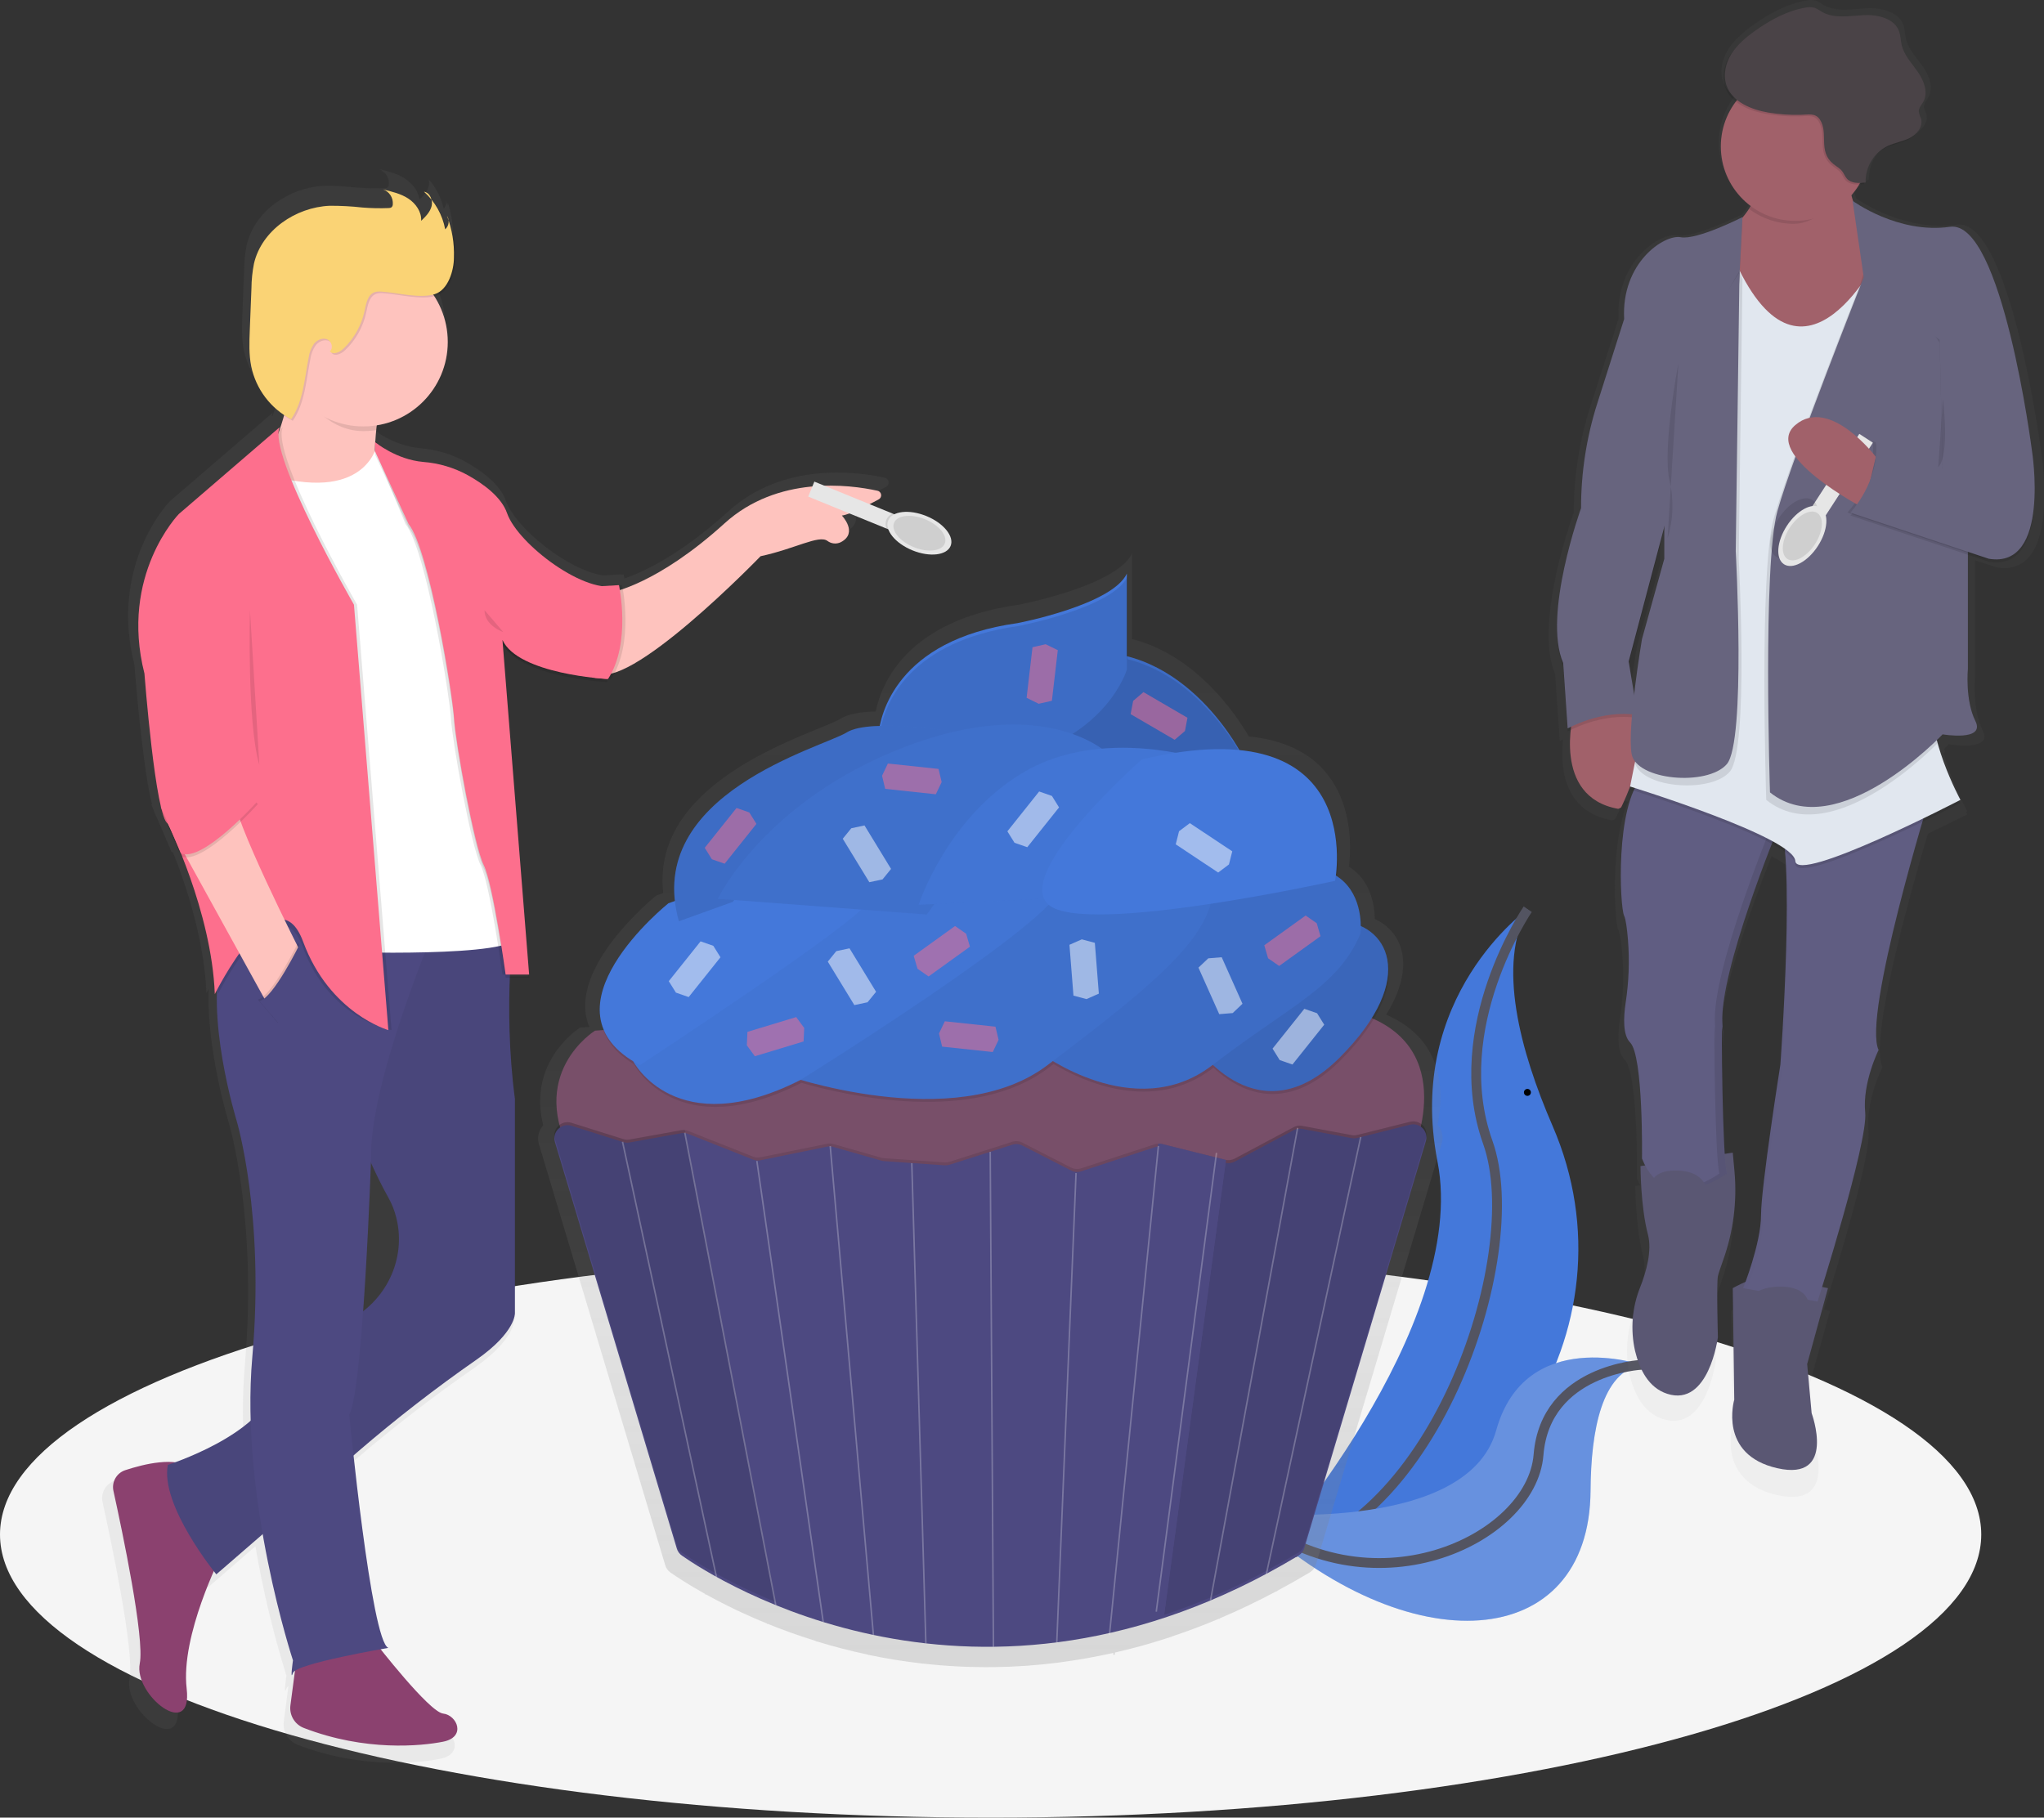 <svg width="208" height="185" viewBox="0 0 208 185" fill="none" xmlns="http://www.w3.org/2000/svg">
<rect x="0" y="0" width="208" height="185" fill="#333333" stroke="none"/>
<g clip-path="url(#clip0)">
<path d="M100.807 185C156.481 185 201.614 172.099 201.614 156.184C201.614 140.269 156.481 127.368 100.807 127.368C45.133 127.368 0 140.269 0 156.184C0 172.099 45.133 185 100.807 185Z" fill="#F5F5F5"/>
<path d="M155.464 92.54C155.464 92.54 142.984 101.37 146.281 118.218C149.578 135.067 128.753 158.563 128.753 158.563C128.753 158.563 128.932 158.563 129.266 158.563C151.807 158.453 166.969 135.283 157.993 114.597C154.661 106.908 152.337 98.154 155.464 92.54Z" fill="#4478DA"/>
<path d="M155.464 92.54C155.464 92.54 147.223 104.573 151.398 116.263C155.573 127.952 145.476 157.018 128.76 158.563" stroke="#535461" stroke-miterlimit="10"/>
<path d="M167.049 138.909C167.049 138.909 155.226 134.888 152.25 145.597C149.274 156.307 126.746 153.986 126.746 153.986C126.746 153.986 126.874 154.111 127.116 154.335C143.432 169.563 161.758 168.196 161.857 151.708C161.895 145.581 163.002 139.616 167.049 138.909Z" fill="#4478DA"/>
<path opacity="0.2" d="M167.049 138.909C167.049 138.909 155.226 134.888 152.25 145.597C149.274 156.307 126.746 153.986 126.746 153.986C126.746 153.986 126.874 154.111 127.116 154.335C143.432 169.563 161.758 168.196 161.857 151.708C161.895 145.581 163.002 139.616 167.049 138.909Z" fill="#F5F5F5"/>
<path d="M167.049 138.909C167.049 138.909 157.259 139.364 156.562 148.078C155.865 156.792 139.32 164.54 126.746 153.986" stroke="#535461" stroke-miterlimit="10"/>
<path d="M146.293 114.461C146.999 110.927 146.837 105.78 141.058 103.273C144.148 98.305 142.695 94.792 139.902 93.546C139.883 92.25 139.544 89.621 137.27 88.21C137.571 85.765 138.061 76.045 127.083 74.957C125.795 72.733 121.764 66.711 115.197 65.043V56.327C113.614 59.651 103.659 61.55 103.659 61.55C92.248 63.145 89.688 69.595 89.111 72.412C87.642 72.457 86.349 72.648 85.622 73.105C83.229 74.601 66.153 79.065 67.49 90.9C67.255 90.981 67.034 91.061 66.805 91.136C66.805 91.136 57.464 98.592 59.977 104.522L59.035 104.59C59.035 104.59 53.619 107.94 55.284 114.541C55.063 114.781 54.904 115.072 54.822 115.388C54.74 115.704 54.737 116.035 54.813 116.352L67.691 159.296C67.775 159.595 67.957 159.858 68.209 160.04C68.79 160.446 69.998 161.254 71.759 162.234L71.774 162.302L71.851 162.286C73.857 163.393 75.926 164.38 78.049 165.242V165.291L78.126 165.277C79.619 165.883 81.256 166.476 83.024 167.023V167.061H83.102C84.739 167.562 86.486 168.024 88.334 168.415V168.439H88.412C90.147 168.804 91.975 169.106 93.882 169.322H93.955C96.3 169.585 98.659 169.705 101.019 169.68H101.177C103.386 169.649 105.592 169.492 107.784 169.209H107.862V169.195C109.634 168.966 111.446 168.645 113.299 168.232L113.28 168.415L113.438 168.432L113.461 168.196C115.309 167.775 117.193 167.25 119.112 166.62H119.19V166.582C120.785 166.053 122.401 165.445 124.038 164.759L124.116 164.773V164.721C126.014 163.919 127.937 162.999 129.885 161.963L129.963 161.979L129.977 161.913C131.076 161.324 132.183 160.696 133.3 160.029C133.595 159.85 133.813 159.568 133.912 159.237L146.747 116.26C146.822 115.944 146.818 115.613 146.736 115.298C146.654 114.983 146.496 114.693 146.276 114.454L146.293 114.461Z" fill="url(#paint0_linear)"/>
<path d="M126.56 77.143C126.56 77.143 120.768 65.246 109.79 66.466C98.813 67.686 110.553 78.973 110.553 78.973C110.553 78.973 123.97 80.04 126.56 77.143Z" fill="#4478DA"/>
<path opacity="0.1" d="M126.56 77.143C126.56 77.143 120.768 65.246 109.79 66.466C98.813 67.686 110.553 78.973 110.553 78.973C110.553 78.973 123.97 80.04 126.56 77.143Z" fill="black"/>
<path d="M89.363 75.159C89.363 75.159 89.363 75.004 89.391 74.73C89.587 72.825 91.148 65.149 103.541 63.422C103.541 63.422 113.146 61.592 114.669 58.388V68.151C114.669 68.151 112.686 75.015 102.778 77.303C92.869 79.59 89.363 75.159 89.363 75.159Z" fill="#4478DA"/>
<path d="M60.549 104.901C60.549 104.901 53.374 109.325 58.413 118.018C63.452 126.711 143.484 118.018 143.484 118.018C143.484 118.018 148.664 107.341 139.368 103.527C130.071 99.713 60.549 104.901 60.549 104.901Z" fill="#784F69"/>
<path opacity="0.1" d="M138.555 94.559C138.536 93.31 138.209 90.79 136.017 89.419C136.306 87.063 136.782 77.694 126.2 76.646C124.957 74.502 121.076 68.688 114.744 67.093V58.685C113.221 61.889 103.616 63.719 103.616 63.719C92.62 65.258 90.152 71.472 89.599 74.186C88.186 74.228 86.938 74.422 86.236 74.853C83.931 76.294 67.474 80.596 68.752 92.003C68.531 92.078 68.312 92.158 68.093 92.239C68.093 92.239 55.119 102.604 64.526 108.331C64.526 108.331 68.856 116.644 81.51 110.237L81.55 110.211C86.316 111.58 99.086 114.451 106.666 108.71L107.209 108.298C110.223 110.095 117.365 113.382 123.436 108.71L123.487 108.67C125.842 110.887 130.634 113.709 136.394 107.947C143.29 101.054 141.951 96.081 138.555 94.559Z" fill="black"/>
<path d="M121.834 106.578C121.834 106.578 128.086 115.881 136.318 107.645C144.55 99.409 141.044 93.918 136.318 93.765C131.592 93.612 121.834 106.578 121.834 106.578Z" fill="#4478DA"/>
<path opacity="0.15" d="M121.834 106.578C121.834 106.578 128.086 115.881 136.318 107.645C144.55 99.409 141.044 93.918 136.318 93.765C131.592 93.612 121.834 106.578 121.834 106.578Z" fill="black"/>
<path d="M138.454 94.988C138.454 94.988 139.977 82.031 120.323 91.937C100.668 101.843 105.686 107.038 105.686 107.038C105.686 107.038 115.444 114.512 123.37 108.411C131.296 102.309 136.165 100.479 138.454 94.988Z" fill="#4478DA"/>
<path opacity="0.1" d="M138.454 94.988C138.454 94.988 139.977 82.031 120.323 91.937C100.668 101.843 105.686 107.038 105.686 107.038C105.686 107.038 115.444 114.512 123.37 108.411C131.296 102.309 136.165 100.479 138.454 94.988Z" fill="black"/>
<path d="M123.36 91.021C123.36 91.021 115.889 85.838 104.457 91.021C93.025 96.203 79.605 109.325 79.605 109.325C79.605 109.325 97.138 115.587 106.59 108.409C116.042 101.231 122.904 95.902 123.36 91.021Z" fill="#4478DA"/>
<path opacity="0.07" d="M123.36 91.021C123.36 91.021 115.889 85.838 104.457 91.021C93.025 96.203 79.605 109.325 79.605 109.325C79.605 109.325 97.138 115.587 106.59 108.409C116.042 101.231 122.904 95.902 123.36 91.021Z" fill="black"/>
<path d="M107.963 90.26C107.963 90.26 92.716 88.125 85.704 92.394C78.692 96.663 64.441 108.029 64.441 108.029C64.441 108.029 68.771 116.343 81.425 109.935C81.435 109.933 107.657 93.614 107.963 90.26Z" fill="#4478DA"/>
<path opacity="0.03" d="M107.963 90.26C107.963 90.26 92.716 88.125 85.704 92.394C78.692 96.663 64.441 108.029 64.441 108.029C64.441 108.029 68.771 116.343 81.425 109.935C81.435 109.933 107.657 93.614 107.963 90.26Z" fill="black"/>
<path d="M68.018 91.937C68.018 91.937 54.45 102.774 65.122 108.411C65.122 108.411 87.684 93.617 88.143 91.937C88.143 91.937 77.627 88.276 68.018 91.937Z" fill="#4478DA"/>
<path d="M97.595 74.549C97.595 74.549 88.6 73.025 86.161 74.549C83.721 76.073 65.428 80.803 69.085 93.767L74.566 91.793C74.566 91.793 85.094 78.514 97.595 74.549Z" fill="#4478DA"/>
<path opacity="0.1" d="M97.595 74.549C97.595 74.549 88.6 73.025 86.161 74.549C83.721 76.073 65.428 80.803 69.085 93.767L74.566 91.793C74.566 91.793 85.094 78.514 97.595 74.549Z" fill="black"/>
<path d="M112.536 76.532C112.536 76.532 106.133 70.584 91.953 76.075C77.773 81.567 73.05 91.48 73.05 91.48L94.317 93.082C94.317 93.082 106.284 75.922 112.536 76.532Z" fill="#4478DA"/>
<path opacity="0.07" d="M112.536 76.532C112.536 76.532 106.133 70.584 91.953 76.075C77.773 81.567 73.05 91.48 73.05 91.48L94.317 93.082C94.317 93.082 106.284 75.922 112.536 76.532Z" fill="black"/>
<path d="M122.444 77.293C122.444 77.293 112.23 73.939 104.313 78.514C96.397 83.089 93.482 92.088 93.482 92.088L106.136 91.478C106.136 91.478 116.042 75.922 122.444 77.293Z" fill="#4478DA"/>
<path opacity="0.03" d="M122.444 77.293C122.444 77.293 112.23 73.939 104.313 78.514C96.397 83.089 93.482 92.088 93.482 92.088L106.136 91.478C106.136 91.478 116.042 75.922 122.444 77.293Z" fill="black"/>
<path d="M135.861 89.65C135.861 89.65 139.368 71.804 116.195 77.296C116.195 77.296 103.025 88.889 106.715 92.09C110.405 95.292 135.861 89.65 135.861 89.65Z" fill="#4478DA"/>
<path opacity="0.1" d="M56.468 115.933L68.877 157.317C68.963 157.603 69.143 157.852 69.388 158.024C72.852 160.448 99.502 177.648 132.139 158.024C132.423 157.852 132.633 157.579 132.727 157.261L145.097 115.846C145.164 115.62 145.17 115.38 145.115 115.151C145.06 114.922 144.945 114.711 144.782 114.541C144.619 114.371 144.414 114.246 144.188 114.181C143.961 114.116 143.722 114.111 143.493 114.169L138.12 115.511C137.935 115.558 137.742 115.564 137.554 115.53L132.504 114.588C132.206 114.533 131.899 114.58 131.632 114.722L125.637 117.921C125.348 118.075 125.013 118.117 124.695 118.039L118.246 116.435C118.002 116.374 117.746 116.383 117.507 116.461L110.016 118.913C109.849 118.968 109.672 118.989 109.496 118.976C109.32 118.962 109.149 118.913 108.992 118.833L104.031 116.293C103.717 116.132 103.352 116.102 103.016 116.209L96.618 118.251C96.457 118.302 96.287 118.322 96.119 118.31L89.959 117.879C89.867 117.873 89.775 117.857 89.686 117.832L84.797 116.435C84.591 116.376 84.374 116.368 84.164 116.411L77.392 117.787C77.138 117.839 76.875 117.816 76.634 117.721L70.04 115.108C69.809 115.017 69.558 114.992 69.313 115.035L64.064 115.978C63.852 116.016 63.634 116.002 63.428 115.938L58.14 114.275C57.909 114.203 57.663 114.196 57.428 114.254C57.194 114.312 56.979 114.433 56.807 114.603C56.636 114.773 56.514 114.987 56.454 115.221C56.394 115.455 56.399 115.701 56.468 115.933Z" fill="black"/>
<path d="M56.468 116.237L68.877 157.621C68.963 157.907 69.143 158.156 69.388 158.328C72.852 160.752 99.502 177.951 132.139 158.328C132.423 158.156 132.633 157.883 132.727 157.564L145.097 116.15C145.164 115.924 145.17 115.684 145.115 115.455C145.06 115.226 144.945 115.015 144.782 114.845C144.619 114.675 144.414 114.55 144.188 114.485C143.961 114.42 143.722 114.415 143.493 114.472L138.124 115.822C137.939 115.869 137.747 115.875 137.559 115.841L132.508 114.899C132.211 114.844 131.904 114.891 131.637 115.033L125.642 118.232C125.353 118.386 125.018 118.428 124.7 118.35L118.253 116.739C118.009 116.678 117.753 116.686 117.514 116.765L110.023 119.217C109.856 119.272 109.679 119.293 109.503 119.279C109.327 119.266 109.156 119.217 108.999 119.137L104.038 116.593C103.724 116.431 103.359 116.401 103.023 116.508L96.625 118.55C96.464 118.601 96.294 118.621 96.126 118.609L89.959 118.178C89.867 118.172 89.775 118.156 89.686 118.131L84.797 116.734C84.591 116.675 84.374 116.667 84.164 116.71L77.392 118.091C77.138 118.143 76.875 118.12 76.634 118.025L70.04 115.412C69.809 115.321 69.558 115.296 69.313 115.339L64.064 116.282C63.852 116.32 63.634 116.306 63.428 116.242L58.14 114.578C57.909 114.507 57.663 114.5 57.428 114.558C57.194 114.616 56.979 114.736 56.807 114.907C56.636 115.077 56.514 115.291 56.454 115.525C56.394 115.759 56.399 116.005 56.468 116.237Z" fill="#4D4981"/>
<path opacity="0.5" d="M70.081 101.483L68.783 101.03L68.055 99.864L71.291 95.812L72.588 96.265L73.316 97.431L70.081 101.483Z" fill="white"/>
<path opacity="0.5" d="M131.522 108.347L130.222 107.895L129.497 106.729L132.73 102.677L134.027 103.127L134.755 104.293L131.522 108.347Z" fill="white"/>
<path opacity="0.5" d="M104.537 86.229L103.239 85.779L102.512 84.613L105.745 80.558L107.045 81.011L107.77 82.177L104.537 86.229Z" fill="white"/>
<path opacity="0.5" d="M111.82 101.132L110.565 101.688L109.237 101.334L108.829 96.163L110.085 95.607L111.413 95.961L111.82 101.132Z" fill="white"/>
<path opacity="0.5" d="M90.675 88.439L89.808 89.506L88.464 89.791L85.76 85.367L86.629 84.299L87.974 84.014L90.675 88.439Z" fill="white"/>
<path opacity="0.5" d="M89.151 100.946L88.282 102.013L86.94 102.298L84.237 97.874L85.103 96.806L86.448 96.521L89.151 100.946Z" fill="white"/>
<path opacity="0.5" d="M126.438 102.163L125.442 103.11L124.071 103.221L121.957 98.486L122.955 97.539L124.323 97.428L126.438 102.163Z" fill="white"/>
<path opacity="0.5" d="M119.645 85.937L119.981 84.603L121.079 83.779L125.397 86.648L125.06 87.982L123.963 88.808L119.645 85.937Z" fill="white"/>
<path opacity="0.5" d="M73.74 87.909L72.442 87.456L71.715 86.29L74.95 82.238L76.248 82.688L76.975 83.854L73.74 87.909Z" fill="#FD6F8D"/>
<path opacity="0.5" d="M90.077 80.29L89.759 78.954L90.352 77.713L95.507 78.262L95.825 79.6L95.231 80.841L90.077 80.29Z" fill="#FD6F8D"/>
<path opacity="0.5" d="M115.055 72.686L115.312 71.336L116.36 70.445L120.838 73.055L120.582 74.405L119.534 75.296L115.055 72.686Z" fill="#FD6F8D"/>
<path opacity="0.5" d="M105.069 65.875L106.409 65.569L107.643 66.174L107.042 71.326L105.702 71.63L104.469 71.025L105.069 65.875Z" fill="#FD6F8D"/>
<path opacity="0.5" d="M95.872 106.526L95.554 105.188L96.145 103.947L101.299 104.496L101.617 105.834L101.026 107.075L95.872 106.526Z" fill="#FD6F8D"/>
<path opacity="0.5" d="M76.813 107.504L76 106.394L76.061 105.023L81.023 103.518L81.838 104.628L81.774 106.001L76.813 107.504Z" fill="#FD6F8D"/>
<path opacity="0.5" d="M130.168 98.316L129.04 97.532L128.656 96.21L132.864 93.183L133.992 93.968L134.376 95.287L130.168 98.316Z" fill="#FD6F8D"/>
<path opacity="0.5" d="M94.494 99.384L93.366 98.599L92.98 97.28L97.188 94.25L98.316 95.035L98.702 96.354L94.494 99.384Z" fill="#FD6F8D"/>
<path opacity="0.1" d="M69.322 115.035L64.074 115.978C63.862 116.016 63.644 116.002 63.438 115.938L63.351 115.909L72.904 160.198L63.351 115.909L58.149 114.275C57.919 114.203 57.673 114.195 57.439 114.251C57.204 114.308 56.989 114.427 56.817 114.597C56.645 114.766 56.521 114.979 56.46 115.212C56.399 115.446 56.403 115.692 56.47 115.924L68.88 157.308C68.966 157.594 69.146 157.843 69.391 158.014C70.476 158.775 73.843 160.987 78.958 163.061L69.706 115.002C69.577 114.995 69.448 115.006 69.322 115.035Z" fill="black"/>
<path opacity="0.1" d="M143.498 114.173L138.124 115.516C137.939 115.563 137.747 115.569 137.559 115.535L132.508 114.593C132.353 114.565 132.193 114.565 132.037 114.593L123.207 162.58L132.033 114.595C131.894 114.619 131.761 114.665 131.637 114.732L125.642 117.931C125.369 118.076 125.053 118.122 124.75 118.06L118.458 164.366C122.045 163.174 125.523 161.677 128.854 159.89L138.482 115.424L128.851 159.876C129.941 159.294 131.04 158.672 132.148 158.01C132.432 157.837 132.642 157.565 132.737 157.246L145.106 115.832C145.169 115.606 145.173 115.369 145.115 115.142C145.058 114.915 144.942 114.707 144.779 114.539C144.616 114.371 144.412 114.249 144.187 114.185C143.962 114.121 143.725 114.117 143.498 114.173Z" fill="black"/>
<path d="M124.691 118.046L118.246 116.435C118.122 116.404 117.994 116.391 117.867 116.397L112.948 165.902C114.753 165.492 116.593 164.98 118.467 164.366L124.759 118.06L124.691 118.046Z" fill="#4D4981"/>
<g opacity="0.5">
<path opacity="0.5" d="M63.426 116.194L63.277 116.227L72.83 160.506L72.979 160.474L63.426 116.194Z" fill="white"/>
<path opacity="0.5" d="M77.096 118.151L76.945 118.173L83.693 165.086L83.845 165.064L77.096 118.151Z" fill="white"/>
<path opacity="0.5" d="M69.763 115.267L69.612 115.296L78.872 163.403L79.022 163.374L69.763 115.267Z" fill="white"/>
<path opacity="0.5" d="M84.56 116.639L84.408 116.653L88.803 166.413L88.955 166.4L84.56 116.639Z" fill="white"/>
<path opacity="0.5" d="M92.861 118.384L92.708 118.389L94.141 167.276L94.294 167.272L92.861 118.384Z" fill="white"/>
<path opacity="0.5" d="M100.843 117.23L100.69 117.231L101.015 167.623L101.168 167.622L100.843 117.23Z" fill="white"/>
<path opacity="0.5" d="M109.423 119.392L107.463 167.162L107.616 167.169L109.576 119.398L109.423 119.392Z" fill="white"/>
<path opacity="0.5" d="M117.805 116.634L112.823 166.394L112.975 166.409L117.957 116.65L117.805 116.634Z" fill="white"/>
<path opacity="0.5" d="M123.716 117.334L117.587 164.026L117.739 164.046L123.867 117.354L123.716 117.334Z" fill="white"/>
<path opacity="0.5" d="M131.974 114.787L123.113 162.854L123.264 162.882L132.125 114.815L131.974 114.787Z" fill="white"/>
<path opacity="0.5" d="M138.396 115.71L128.794 160.181L128.943 160.214L138.546 115.742L138.396 115.71Z" fill="white"/>
</g>
<path d="M11.677 150.712C13.09 150.24 15.209 149.703 16.878 149.894C18.466 149.315 22.2 147.802 24.75 145.562C24.676 143.343 24.732 141.121 24.917 138.909C26.222 124.068 23.288 114.293 23.288 114.293C23.288 114.293 20.985 106.833 21.237 100.642C21.089 100.922 21.002 101.089 21.002 101.089C20.799 95.749 18.981 90.222 17.62 86.78C17.568 86.765 17.517 86.746 17.467 86.724L15.915 83.11C15.794 82.9 15.698 82.676 15.628 82.443L15.393 81.871L15.466 81.84C15.442 81.746 15.416 81.647 15.393 81.546C14.42 77.43 13.678 67.67 13.678 67.67C11.067 57.399 17.26 51.038 17.26 51.038L27.769 41.99C27.717 42.107 27.682 42.232 27.665 42.359L27.753 42.284C27.901 41.86 28.063 41.342 28.223 40.767C27.849 40.502 27.497 40.205 27.173 39.879C25.979 38.75 25.157 37.283 24.819 35.674C24.564 34.423 24.614 33.134 24.666 31.86L24.84 27.497C24.848 26.642 24.934 25.791 25.099 24.953C25.892 21.48 29.439 19.063 32.996 18.91C34.129 18.863 35.259 19.006 36.387 19.091C37.303 19.166 38.224 19.186 39.142 19.15C39.247 19.156 39.351 19.129 39.439 19.073C39.52 18.993 39.566 18.884 39.568 18.771C39.586 18.569 39.563 18.364 39.5 18.171C39.437 17.978 39.335 17.8 39.201 17.647C39.063 17.526 38.904 17.433 38.73 17.374L38.984 17.435C38.859 17.337 38.718 17.262 38.568 17.211C39.477 17.426 40.407 17.65 41.188 18.154C41.412 18.301 41.618 18.474 41.801 18.67C42.285 19.095 42.599 19.68 42.686 20.319C43.093 19.921 43.484 19.482 43.628 18.936C43.682 18.716 43.682 18.486 43.628 18.267C43.689 18.344 43.749 18.422 43.807 18.502C43.807 18.479 43.807 18.455 43.79 18.432C44.455 19.258 44.922 20.225 45.158 21.259C45.251 21.147 45.321 21.017 45.363 20.878C45.406 20.739 45.42 20.593 45.406 20.448C45.458 20.608 45.507 20.771 45.552 20.936C45.573 20.829 45.578 20.719 45.568 20.611C45.976 21.859 46.16 23.169 46.112 24.481C46.112 25.791 45.533 27.829 44.129 28.288C44.059 28.312 43.983 28.331 43.908 28.347C44.696 29.572 45.168 30.972 45.282 32.424C45.395 33.876 45.147 35.333 44.559 36.665C43.971 37.997 43.062 39.162 41.913 40.056C40.764 40.95 39.412 41.545 37.977 41.787C37.955 41.944 37.933 42.111 37.911 42.289H37.854C37.816 42.642 37.786 43.014 37.762 43.403C38.115 43.75 38.502 44.061 38.916 44.331C40.085 45.029 41.39 45.469 42.742 45.62C44.365 45.744 45.942 46.213 47.37 46.996C49.046 47.938 50.901 49.302 51.478 50.963C52.449 53.736 57.78 58.03 61.368 58.565L62.64 58.492L62.731 58.464V58.487L63.042 58.468H63.061H63.144V58.487L63.466 58.468C63.466 58.468 63.499 58.617 63.542 58.881C65.343 58.263 69.165 56.544 74.138 52.03C79.681 47 87.162 47.99 90.046 48.623C90.144 48.645 90.233 48.696 90.302 48.77C90.37 48.844 90.415 48.937 90.429 49.036C90.443 49.136 90.427 49.237 90.382 49.327C90.337 49.417 90.266 49.491 90.178 49.54C89.015 50.181 87.206 51.111 86.359 51.215C86.359 51.215 88.106 53.024 86.25 53.99C86.028 54.099 85.78 54.145 85.533 54.121C85.287 54.097 85.051 54.005 84.854 53.856C83.962 53.203 81.48 54.683 77.886 55.453C77.886 55.453 67.742 65.955 62.71 67.581C62.592 67.805 62.463 68.024 62.322 68.235L62.011 68.21L61.995 68.235H61.952L61.914 68.565C61.914 68.565 54.085 68.153 51.554 65.309C51.373 65.148 51.206 64.971 51.057 64.779L53.779 99.052H53.753L53.779 99.377H51.778C51.603 103.596 51.783 107.822 52.314 112.011V134.344C52.314 134.344 52.418 136.311 48.337 139.173C44.047 142.152 39.912 145.35 35.949 148.754L35.455 149.183C36.206 156.014 37.776 168.755 39.086 169.23L38.278 169.372C39.67 171.127 43.59 175.942 44.789 176.076C46.256 176.239 47.233 178.522 44.789 179.012C42.533 179.464 36.67 180.053 30.272 177.579C29.81 177.399 29.421 177.07 29.168 176.642C28.915 176.215 28.813 175.716 28.878 175.223L29.349 171.624C29.259 171.674 29.187 171.75 29.142 171.843C28.817 172.821 29.142 170.538 29.142 170.538C27.802 166.227 26.749 161.833 25.991 157.383L21.159 161.572C21.159 161.572 21.06 161.452 20.893 161.235C19.716 163.93 17.597 169.435 18.068 173.473C18.72 179.016 12.527 174.126 13.179 170.865C13.707 168.227 11.354 157.051 10.436 152.881C10.336 152.43 10.408 151.958 10.637 151.556C10.867 151.155 11.238 150.854 11.677 150.712Z" fill="url(#paint1_linear)"/>
<path d="M62.272 60.273C62.272 60.273 66.888 59.477 73.728 53.269C79.144 48.357 86.443 49.325 89.269 49.943C89.369 49.958 89.462 50.005 89.533 50.076C89.604 50.148 89.651 50.241 89.665 50.341C89.68 50.441 89.662 50.543 89.614 50.632C89.566 50.721 89.49 50.793 89.398 50.836C88.261 51.46 86.495 52.369 85.669 52.473C85.669 52.473 87.374 54.24 85.563 55.184C85.346 55.291 85.103 55.335 84.862 55.312C84.622 55.288 84.392 55.199 84.199 55.052C83.328 54.416 80.903 55.86 77.397 56.612C77.397 56.612 63.713 70.78 60.532 68.391L62.272 60.273Z" fill="#FEC3BE"/>
<path d="M38.723 41.012C38.723 41.012 37.449 46.43 38.723 50.244L32.996 51.038L27.905 48.494V45.149C27.905 45.149 30.293 40.056 29.655 34.166L38.723 41.012Z" fill="#FEC3BE"/>
<path d="M22.494 158.33C22.494 158.33 18.357 166.448 18.995 171.859C19.634 177.271 13.579 172.495 14.222 169.313C14.738 166.738 12.44 155.824 11.545 151.753C11.447 151.313 11.516 150.852 11.739 150.46C11.961 150.068 12.322 149.773 12.751 149.633C14.665 149.004 17.865 148.219 19.476 149.411C21.859 151.159 22.494 158.33 22.494 158.33Z" fill="#8B416F"/>
<path d="M38.247 167.242C38.247 167.242 43.663 174.246 45.09 174.406C46.517 174.566 47.478 176.795 45.09 177.271C42.889 177.711 37.162 178.288 30.915 175.871C30.463 175.696 30.083 175.373 29.836 174.955C29.589 174.537 29.49 174.048 29.554 173.567L30.451 166.764L38.247 167.242Z" fill="#8B416F"/>
<path d="M47.158 92.905L52.338 93.598C52.338 93.598 51.128 102.295 52.399 111.848V133.656C52.399 133.656 52.5 135.576 48.516 138.367C44.337 141.277 40.31 144.4 36.451 147.722L22.012 160.236C22.012 160.236 16.283 153.232 17.079 149.093C17.079 149.093 26.625 146.068 27.898 141.133C28.628 138.306 32.33 135.95 35.361 134.454C39.265 132.525 41.393 128.141 40.324 123.919C40.148 123.203 39.874 122.514 39.512 121.872C36.966 117.415 33.307 107.386 33.307 107.386L40.308 94.015L47.158 92.905Z" fill="#4D4981"/>
<path opacity="0.05" d="M47.158 92.905L52.338 93.598C52.338 93.598 51.128 102.295 52.399 111.848V133.656C52.399 133.656 52.5 135.576 48.516 138.367C44.337 141.277 40.31 144.4 36.451 147.722L22.012 160.236C22.012 160.236 16.283 153.232 17.079 149.093C17.079 149.093 26.625 146.068 27.898 141.133C28.628 138.306 32.33 135.95 35.361 134.454C39.265 132.525 41.393 128.141 40.324 123.919C40.148 123.203 39.874 122.514 39.512 121.872C36.966 117.415 33.307 107.386 33.307 107.386L40.308 94.015L47.158 92.905Z" fill="black"/>
<path d="M39.519 167.72C39.519 167.72 30.131 169.313 29.813 170.267C29.495 171.221 29.813 168.992 29.813 168.992C29.813 168.992 24.397 152.596 25.676 138.11C26.954 123.625 24.084 114.081 24.084 114.081C24.084 114.081 20.742 103.257 22.652 97.049C24.562 90.841 44.61 93.546 44.61 93.546C44.61 93.546 37.609 109.933 37.769 117.738C37.769 117.738 36.974 141.295 35.542 144.002C35.542 144.002 37.769 167.084 39.519 167.72Z" fill="#4D4981"/>
<path d="M38.405 45.149C38.405 45.149 37.452 51.038 27.903 48.492L34.261 96.882C34.261 96.882 52.717 97.518 52.559 95.289L48.747 66.004L38.405 45.149Z" fill="white"/>
<path opacity="0.1" d="M38.167 44.833C38.167 44.833 39.976 46.774 42.764 47.017C44.347 47.139 45.887 47.598 47.28 48.362C48.928 49.278 50.725 50.612 51.283 52.237C52.397 55.42 59.397 60.673 62.586 59.559L61.472 69.109C61.472 69.109 52.404 68.638 50.812 65.13L53.518 99.195H51.135C51.135 99.195 49.861 89.963 48.907 88.052C47.953 86.142 46.044 75.637 45.884 73.088C45.724 70.539 43.338 55.891 41.269 53.349L38.165 45.787L38.167 44.833Z" fill="black"/>
<path opacity="0.1" d="M38.167 45.311C38.167 45.311 40.286 47.094 43.082 47.335C44.666 47.458 46.205 47.917 47.598 48.682C49.246 49.599 51.043 50.932 51.601 52.558C52.715 55.74 59.715 60.994 62.903 59.879L61.79 69.43C61.79 69.43 52.722 68.959 51.13 65.451L53.845 99.511H51.453C51.453 99.511 50.179 90.278 49.225 88.368C48.271 86.457 46.362 75.953 46.202 73.404C46.041 70.855 43.656 56.207 41.586 53.665L38.165 46.263L38.167 45.311Z" fill="black"/>
<path d="M38.167 44.993C38.167 44.993 40.286 46.776 43.082 47.017C44.665 47.139 46.205 47.598 47.598 48.362C49.246 49.278 51.043 50.612 51.601 52.237C52.715 55.42 59.715 60.673 62.903 59.559L61.79 69.109C61.79 69.109 52.722 68.638 51.13 65.13L53.845 99.193H51.453C51.453 99.193 50.179 89.96 49.225 88.05C48.271 86.139 46.362 75.635 46.202 73.086C46.041 70.537 43.656 55.889 41.586 53.347L38.165 45.945L38.167 44.993Z" fill="#FD6F8D"/>
<path opacity="0.1" d="M30.062 38.863C30.27 37.356 29.855 36.413 29.665 34.644L38.733 41.49C38.733 41.49 38.516 42.416 38.351 43.768C37.899 43.841 37.441 43.878 36.983 43.879C33.809 43.879 31.544 41.412 30.062 38.863Z" fill="black"/>
<path d="M36.974 43.401C41.719 43.401 45.566 39.552 45.566 34.804C45.566 30.057 41.719 26.208 36.974 26.208C32.228 26.208 28.381 30.057 28.381 34.804C28.381 39.552 32.228 43.401 36.974 43.401Z" fill="#FEC3BE"/>
<path opacity="0.1" d="M46.35 26.38C46.401 24.929 46.16 23.482 45.644 22.126C45.783 22.338 45.841 22.594 45.808 22.846C45.775 23.098 45.652 23.33 45.462 23.499C45.185 22.02 44.425 20.675 43.303 19.673C43.915 19.772 44.228 20.533 44.08 21.136C43.932 21.739 43.465 22.203 43.018 22.632C43.07 21.72 42.469 20.872 41.706 20.37C40.944 19.869 40.035 19.664 39.147 19.442C39.456 19.552 39.719 19.761 39.897 20.036C40.074 20.311 40.156 20.638 40.129 20.964C40.127 21.075 40.081 21.181 40.002 21.259C39.916 21.314 39.814 21.342 39.712 21.336C38.815 21.372 37.917 21.353 37.023 21.28C35.924 21.156 34.818 21.097 33.712 21.103C30.237 21.249 26.775 23.612 26.001 26.993C25.84 27.811 25.756 28.642 25.749 29.476L25.588 33.747C25.539 34.99 25.49 36.251 25.739 37.471C25.979 38.608 26.466 39.677 27.167 40.603C27.867 41.529 28.764 42.289 29.792 42.828C31.04 41.019 31.15 38.694 31.584 36.538C31.651 36.039 31.836 35.562 32.123 35.148C32.436 34.757 32.987 34.51 33.453 34.696C33.919 34.882 34.122 35.596 33.733 35.914C34.068 36.322 34.727 36.018 35.111 35.655C36.203 34.619 36.955 33.276 37.268 31.803C37.423 31.061 37.579 30.154 38.294 29.897C38.545 29.828 38.807 29.811 39.065 29.846C40.578 29.949 42.947 30.576 44.417 30.095C45.785 29.648 46.35 27.659 46.35 26.38Z" fill="black"/>
<path d="M46.192 26.22C46.243 24.769 46.003 23.322 45.486 21.965C45.625 22.178 45.684 22.434 45.65 22.686C45.617 22.938 45.494 23.17 45.304 23.339C45.027 21.86 44.268 20.515 43.145 19.513C43.757 19.612 44.071 20.373 43.922 20.976C43.774 21.579 43.308 22.043 42.86 22.472C42.912 21.56 42.312 20.712 41.549 20.21C40.786 19.709 39.877 19.504 38.989 19.282C39.298 19.392 39.561 19.601 39.739 19.876C39.917 20.151 39.998 20.477 39.971 20.804C39.969 20.915 39.923 21.021 39.844 21.098C39.758 21.154 39.657 21.181 39.554 21.176C38.658 21.212 37.76 21.193 36.865 21.12C35.766 20.996 34.66 20.937 33.554 20.943C30.079 21.089 26.617 23.452 25.843 26.832C25.681 27.654 25.596 28.489 25.588 29.327L25.419 33.587C25.369 34.83 25.32 36.091 25.57 37.311C25.809 38.447 26.297 39.517 26.997 40.443C27.698 41.369 28.594 42.129 29.622 42.668C30.87 40.859 30.981 38.534 31.414 36.378C31.481 35.879 31.666 35.402 31.953 34.988C32.266 34.597 32.817 34.35 33.284 34.536C33.75 34.722 33.952 35.436 33.564 35.754C33.898 36.161 34.558 35.857 34.941 35.495C36.034 34.459 36.786 33.116 37.098 31.643C37.254 30.901 37.409 29.994 38.125 29.737C38.376 29.668 38.637 29.651 38.895 29.685C40.409 29.789 42.778 30.416 44.247 29.935C45.625 29.49 46.192 27.499 46.192 26.22Z" fill="#FAD375"/>
<path opacity="0.1" d="M63.306 59.557C63.306 59.557 64.58 65.446 62.192 69.107L60.841 68.996L61.578 59.656L63.306 59.557Z" fill="black"/>
<path d="M62.988 59.557C62.988 59.557 64.262 65.446 61.874 69.107L60.523 68.996L61.26 59.656L62.988 59.557Z" fill="#FD6F8D"/>
<path opacity="0.1" d="M28.779 43.481L18.524 52.315C18.524 52.315 12.478 58.523 15.023 68.551C15.023 68.551 16.137 83.195 17.411 83.833C17.411 83.833 21.866 92.747 22.184 101.183C22.184 101.183 28.15 89.169 30.856 96.488C33.562 103.808 39.846 104.844 39.846 104.844L36.338 61.547C36.338 61.547 27.508 46.185 28.779 43.481Z" fill="black"/>
<path d="M28.461 43.481L18.2 52.315C18.2 52.315 12.153 58.523 14.698 68.551C14.698 68.551 15.812 83.195 17.086 83.833C17.086 83.833 21.541 92.747 21.859 101.183C21.859 101.183 28.143 88.528 30.849 95.85C33.554 103.172 39.521 104.844 39.521 104.844L36.02 61.547C36.02 61.547 27.19 46.185 28.461 43.481Z" fill="#FD6F8D"/>
<path d="M23.768 80.808C23.768 80.808 21.223 79.058 17.086 83.833L27.267 102.298L30.689 97.115C30.689 97.115 23.45 82.877 23.768 80.808Z" fill="#FEC3BE"/>
<path opacity="0.1" d="M26.234 81.842C26.234 81.842 20.604 88.17 18.407 87.155L16.372 82.417L24.006 79.136L26.234 81.842Z" fill="black"/>
<path d="M26.234 81.524C26.234 81.524 20.604 87.852 18.407 86.846L16.372 82.109L24.006 78.827L26.234 81.524Z" fill="#FD6F8D"/>
<path opacity="0.1" d="M30.345 95.925C30.345 95.925 27.665 101.421 26.234 101.742L28.301 104.131L31.325 98.389L30.345 95.925Z" fill="black"/>
<path d="M30.505 96.083C30.505 96.083 27.826 101.579 26.394 101.9L28.461 104.279L31.475 98.557L30.505 96.083Z" fill="#4D4981"/>
<path opacity="0.1" d="M25.438 62.11C25.438 62.11 25.12 73.571 26.392 77.868L25.438 62.11Z" fill="black"/>
<path opacity="0.1" d="M51.215 64.332C51.215 64.332 49.305 63.696 49.305 62.103L51.215 64.332Z" fill="black"/>
<g opacity="0.5">
<path opacity="0.5" d="M157.605 64.612C157.591 66.118 157.77 67.51 158.255 68.6L158.726 75.432C158.726 75.432 158.843 75.366 159.058 75.263C158.773 77.854 158.978 82.601 164.064 83.494C164.178 83.464 164.284 83.411 164.377 83.338C164.728 82.632 165.042 81.907 165.319 81.169L165.378 81.188L165.319 81.48L165.695 81.597C163.861 85.574 164.283 93.847 164.69 94.658C164.862 94.997 164.991 95.996 165.088 97.129C165.268 99.329 165.189 101.543 164.852 103.725C164.617 105.231 164.546 107.078 165.323 107.846C166.736 109.24 166.578 119.938 166.578 119.938C166.676 120.179 166.785 120.415 166.906 120.645L166.421 120.713C166.421 120.713 166.421 124.899 167.205 127.844C167.657 129.538 167.016 131.745 166.392 133.314C165.529 135.425 165.339 137.751 165.849 139.974C166.308 141.891 167.261 143.804 169.246 144.433C173.643 145.828 174.584 138.544 174.584 138.544C174.584 138.544 174.427 132.963 174.584 132.183C174.634 131.948 174.86 131.279 175.152 130.473C176.213 127.534 176.615 124.397 176.329 121.285L176.148 119.325L175.296 119.448C175.281 119.245 175.27 119.033 175.258 118.812C175.246 118.59 175.237 118.43 175.227 118.23C175.218 118.03 175.208 117.825 175.199 117.613C175.19 117.401 175.18 117.186 175.173 116.967C175.173 116.857 175.169 116.747 175.161 116.635C175.126 115.631 175.095 114.56 175.07 113.499C175.07 113.028 175.048 112.557 175.041 112.098C175.041 111.754 175.029 111.412 175.025 111.082C175.025 110.973 175.025 110.863 175.025 110.753C175.025 110.211 175.011 109.693 175.008 109.214C175.008 109.119 175.008 109.024 175.008 108.932C175.008 108.746 175.008 108.569 175.008 108.399C175.008 108.314 175.008 108.231 175.008 108.149C175.008 107.987 175.008 107.834 175.008 107.678C175.008 107.523 175.008 107.396 175.008 107.271C175.008 107.146 175.008 107.035 175.008 106.922C175.008 106.34 175.032 106.081 175.055 106.295C175.133 107.002 175.369 111.257 175.055 105.824C174.801 101.445 178.743 91.004 180.271 87.143C180.759 87.395 181.23 87.677 181.684 87.986C182.207 94.078 181.488 105.756 181.258 109.188V109.203C181.239 109.469 181.225 109.674 181.213 109.841V109.869L181.201 110.039V110.086V110.135V110.161C181.201 110.161 179.16 122.883 179.16 125.82C179.16 128.089 178.041 131.37 177.528 132.756C176.781 133.081 176.176 133.415 176.176 133.415L176.334 145.043C176.334 145.043 174.608 150.78 180.886 152.174C187.163 153.569 184.495 146.438 184.495 146.438L184.024 141.321L186.221 133.415L185.604 133.29C186.909 129.121 190.403 117.648 190.147 115.123C189.859 112.296 191.27 109.214 191.522 108.691L191.559 108.611C190.213 105.831 194.307 91.178 196.175 84.856C198.503 83.743 200.192 82.877 200.192 82.877C200.192 82.877 200.145 82.789 200.062 82.641L200.192 82.575C199.189 80.692 198.382 78.712 197.783 76.664L197.917 76.528L197.816 76.243C198.136 75.934 198.31 75.753 198.31 75.753C198.31 75.753 202.862 76.528 201.765 74.358C200.667 72.188 200.981 68.94 200.981 68.94V57.024L203.178 57.747C207.31 58.428 208.049 53.811 208.028 50.27C208.034 48.881 207.935 47.493 207.732 46.119C207.732 46.119 204.593 22.09 199.097 22.865C193.949 23.591 189.424 20.578 188.87 20.192C188.803 19.984 188.742 19.78 188.689 19.579C188.997 19.231 189.273 18.855 189.513 18.458C189.685 18.458 189.859 18.434 190.024 18.415C190.024 18.368 190.024 18.323 190.024 18.276L190.182 18.26C190.165 17.722 190.256 17.186 190.448 16.683C190.641 16.18 190.931 15.721 191.303 15.332C191.606 15.042 191.955 14.803 192.334 14.625C193.095 14.269 193.954 14.154 194.701 13.772C194.965 13.634 195.204 13.451 195.407 13.232C195.878 12.808 196.184 12.217 196.022 11.628C195.949 11.367 195.786 11.126 195.786 10.855C195.786 10.479 196.08 10.177 196.257 9.845C196.775 8.87 196.304 7.649 195.657 6.749C195.009 5.849 194.178 5.001 193.94 3.922C193.844 3.479 193.851 3.013 193.705 2.582C193.234 1.185 191.43 0.768 189.937 0.846C188.444 0.923 186.843 1.242 185.553 0.506C185.308 0.329 185.044 0.179 184.766 0.059C184.44 -0.018 184.101 -0.018 183.775 0.059C181.891 0.386 180.156 1.322 178.595 2.415C177.965 2.837 177.376 3.318 176.838 3.852C176.482 4.189 176.166 4.566 175.896 4.975C175.26 5.958 174.954 7.211 175.352 8.311C175.577 8.919 175.972 9.449 176.489 9.838C175.868 10.651 175.415 11.581 175.157 12.572C174.9 13.564 174.843 14.597 174.99 15.61C175.137 16.624 175.486 17.598 176.014 18.474C176.543 19.352 177.242 20.114 178.069 20.717C177.809 21.144 177.512 21.549 177.184 21.928V21.866C177.184 21.866 172.397 24.269 170.669 23.958C168.983 23.654 164.603 26.46 164.692 32.076C164.692 32.218 164.692 32.364 164.692 32.51L161.867 41.276C160.73 44.797 160.151 48.474 160.15 52.174C160.15 52.174 157.555 59.227 157.605 64.612ZM165.194 68.325L168.928 54.388V57.437L166.574 65.809C166.574 65.809 166.103 68.61 165.743 71.585L165.194 68.325Z" fill="url(#paint2_linear)"/>
</g>
<path d="M176.329 117.318L176.504 119.233C176.779 122.277 176.389 125.343 175.362 128.221C175.081 129.01 174.862 129.66 174.815 129.893C174.665 130.652 174.815 136.106 174.815 136.106C174.815 136.106 173.906 143.227 169.665 141.863C167.758 141.251 166.84 139.378 166.388 137.505C165.897 135.333 166.08 133.063 166.913 130.998C167.516 129.465 168.133 127.309 167.697 125.653C166.939 122.774 166.939 118.685 166.939 118.685L176.329 117.318Z" fill="#5A5773"/>
<path d="M180.872 84.443C180.872 84.443 174.966 98.837 175.27 104.138C175.573 109.438 175.345 105.273 175.27 104.592C175.135 103.379 175.27 117.785 175.724 119.434C175.724 119.434 169.515 123.978 167.092 117.919C167.092 117.919 167.243 107.466 165.882 106.102C165.133 105.353 165.206 103.549 165.427 102.076C165.754 99.947 165.833 97.786 165.663 95.638C165.571 94.531 165.444 93.555 165.279 93.223C164.824 92.314 164.37 82.012 167.097 79.133L180.872 84.443Z" fill="#605D82"/>
<path opacity="0.1" d="M174.966 119.441C174.511 117.775 174.377 103.379 174.511 104.599C174.587 105.28 174.815 109.448 174.511 104.145C174.208 98.842 180.113 84.45 180.113 84.45L166.901 79.367C166.962 79.289 167.026 79.216 167.089 79.147L180.869 84.45C180.869 84.45 174.964 98.844 175.267 104.145C175.571 109.445 175.343 105.28 175.267 104.599C175.133 103.386 175.267 117.792 175.722 119.441C175.722 119.441 173.242 121.255 170.805 121.062C172.974 120.897 174.966 119.441 174.966 119.441Z" fill="black"/>
<path d="M186.019 131.107L183.9 138.834L184.354 143.833C184.354 143.833 186.928 150.801 180.872 149.437C174.815 148.073 176.48 142.469 176.48 142.469L176.329 131.107C176.329 131.107 178.752 129.743 179.812 129.896C180.872 130.049 186.019 131.107 186.019 131.107Z" fill="#5A5773"/>
<path d="M196.469 80.808C196.469 80.808 189.504 103.381 191.169 106.87C191.169 106.87 189.504 110.204 189.805 113.231C190.107 116.258 184.959 132.471 184.959 132.471L177.387 131.107C177.387 131.107 179.204 126.562 179.204 123.684C179.204 120.805 181.173 108.371 181.173 108.371C181.173 108.371 182.838 85.645 180.869 83.221L196.469 80.808Z" fill="#605D82"/>
<g opacity="0.1">
<path opacity="0.1" d="M181.458 85.06C182.713 90.206 181.326 109.139 181.326 109.139C181.326 109.139 179.357 121.561 179.357 124.452C179.357 126.65 178.3 129.816 177.799 131.191L177.389 131.118C177.389 131.118 179.207 126.574 179.207 123.695C179.207 120.817 181.175 108.383 181.175 108.383C181.175 108.383 182.442 91.087 181.458 85.06Z" fill="black"/>
<path opacity="0.1" d="M191.169 106.87L191.131 106.948C191.119 106.87 191.107 106.788 191.1 106.712C191.12 106.766 191.143 106.819 191.169 106.87Z" fill="black"/>
<path opacity="0.1" d="M181.213 83.96C181.144 83.699 181.028 83.452 180.872 83.232L196.469 80.808C196.469 80.808 196.377 81.103 196.219 81.628L181.213 83.96Z" fill="black"/>
</g>
<path d="M160.124 72.627C160.124 72.627 157.852 81.107 164.666 82.323C164.777 82.294 164.88 82.243 164.97 82.172C164.97 82.172 168.907 74.445 165.879 71.416L160.124 72.627Z" fill="#A1616A"/>
<path d="M187.99 16.267C187.99 16.267 187.535 22.627 192.532 25.659C197.529 28.691 181.936 37.021 181.936 37.021L173.753 23.994C173.753 23.994 177.231 24.448 179.35 18.389L187.99 16.267Z" fill="#A1616A"/>
<path opacity="0.1" d="M191.319 26.114C191.319 26.114 183.596 42.173 176.631 27.023L165.879 80.354C165.879 80.354 182.536 85.506 182.687 87.93C182.838 90.354 199.495 81.718 199.495 81.718C199.495 81.718 195.862 75.051 196.768 70.961C197.675 66.871 191.319 26.114 191.319 26.114Z" fill="black"/>
<path d="M191.319 25.812C191.319 25.812 183.596 41.872 176.631 26.722L165.879 80.05C165.879 80.05 182.536 85.197 182.689 87.624C182.842 90.05 199.497 81.411 199.497 81.411C199.497 81.411 195.864 74.744 196.77 70.655C197.677 66.565 191.319 25.812 191.319 25.812Z" fill="#E1E7EF"/>
<path d="M183.749 135.347C183.749 135.347 185.717 130.954 181.175 130.954C176.633 130.954 177.389 134.904 177.389 134.904L183.749 135.347Z" fill="#5A5773"/>
<path d="M173.452 123.985C173.452 123.985 175.27 119.288 170.725 119.137C166.181 118.986 168.453 123.377 168.453 123.377L173.452 123.985Z" fill="#5A5773"/>
<path opacity="0.1" d="M177.314 22.404C177.314 22.404 172.696 24.759 171.029 24.448C169.362 24.137 164.973 27.023 165.274 32.781L162.538 41.379C161.443 44.823 160.887 48.416 160.89 52.03C160.89 52.03 156.952 62.937 159.072 67.785L159.526 74.452C159.526 74.452 163.002 72.476 166.635 73.081L165.726 67.628L169.814 52.174L176.628 35.66L177.314 22.404Z" fill="black"/>
<path d="M177.314 22.1C177.314 22.1 172.696 24.455 171.029 24.145C169.362 23.834 164.973 26.719 165.274 32.477L162.538 41.069C161.443 44.513 160.887 48.105 160.89 51.719C160.89 51.719 156.952 62.626 159.072 67.475L159.526 74.141C159.526 74.141 163.009 72.172 166.644 72.777L165.735 67.324L169.823 51.87L176.638 35.356L177.314 22.1Z" fill="#67647E"/>
<path opacity="0.1" d="M169.666 40.508V57.634L167.393 65.816C167.393 65.816 165.879 74.754 166.334 77.482C166.788 80.21 174.057 80.815 176.026 78.542C177.994 76.269 176.934 56.869 176.934 56.869L177.314 28.463L177.01 27.553L169.666 40.508Z" fill="black"/>
<path d="M169.362 39.749V56.869L167.089 65.05C167.089 65.05 165.575 73.988 166.03 76.716C166.484 79.444 173.753 80.05 175.722 77.776C177.69 75.503 176.631 56.103 176.631 56.103L177.01 27.716L169.362 39.749Z" fill="#67647E"/>
<path opacity="0.1" d="M199.876 53.992L195.03 69.069L197.303 75.508C197.303 75.508 186.551 86.87 179.737 81.416C179.737 81.416 178.978 58.235 180.495 52.781C182.011 47.328 189.278 28.988 189.278 28.988L190.792 24.14L198.817 28.684L199.876 53.992Z" fill="black"/>
<path d="M200.255 53.234V68.075C200.255 68.075 199.952 71.258 201.014 73.378C202.076 75.498 197.682 74.742 197.682 74.742C197.682 74.742 186.93 86.104 180.116 80.65C180.116 80.65 179.357 57.469 180.874 52.016C182.39 46.562 189.657 28.222 189.657 28.222L191.171 23.374L199.196 27.918L200.255 53.234Z" fill="#67647E"/>
<path d="M184.817 53.95L190.588 45.059L189.206 44.16L183.435 53.051L184.817 53.95Z" fill="#E6E6E6"/>
<path opacity="0.1" d="M184.167 54.791C185.19 53.199 185.311 51.452 184.438 50.89C183.564 50.328 182.026 51.163 181.003 52.755C179.979 54.348 179.858 56.094 180.732 56.656C181.606 57.218 183.144 56.383 184.167 54.791Z" fill="black"/>
<path d="M184.988 55.577C186.02 53.987 186.149 52.239 185.276 51.672C184.404 51.105 182.86 51.934 181.828 53.524C180.796 55.114 180.667 56.862 181.539 57.429C182.412 57.996 183.956 57.167 184.988 55.577Z" fill="#E6E6E6"/>
<path opacity="0.1" d="M184.692 55.385C185.53 54.093 185.635 52.672 184.926 52.211C184.217 51.751 182.963 52.425 182.124 53.717C181.286 55.008 181.181 56.429 181.889 56.89C182.598 57.35 183.853 56.676 184.692 55.385Z" fill="black"/>
<path opacity="0.1" d="M188.52 20.736C188.52 20.736 193.137 24.145 198.438 23.386C203.738 22.627 206.766 46.112 206.766 46.112C206.766 46.112 208.735 58.233 202.375 57.173L188.298 52.475C188.298 52.475 191.326 49.292 190.872 45.203L197.686 47.931L197.383 34.901L188.52 20.736Z" fill="black"/>
<path opacity="0.1" d="M206.462 45.811C206.462 45.811 208.431 57.931 202.071 56.871L187.987 52.174C187.987 52.174 191.016 48.991 190.561 44.901L197.376 47.629L206.462 45.811Z" fill="black"/>
<path d="M190.888 46.498C190.888 46.498 186.179 40.282 182.692 43.264C179.204 46.246 189.65 51.719 189.65 51.719L190.888 46.498Z" fill="#A1616A"/>
<path d="M188.52 20.434C188.52 20.434 193.137 23.843 198.438 23.084C203.738 22.326 206.766 45.811 206.766 45.811C206.766 45.811 208.735 57.931 202.375 56.871L188.298 52.174C188.298 52.174 191.326 48.991 190.872 44.901L197.686 47.629L197.383 34.599L189.659 28.239L188.52 20.434Z" fill="#67647E"/>
<path opacity="0.1" d="M179.204 18.691L187.837 16.571C187.837 16.571 187.387 17.079 187.912 19.07C186.523 20.665 184.816 22.783 182.536 22.783C180.905 22.786 179.317 22.259 178.011 21.282C178.498 20.463 178.898 19.594 179.204 18.691Z" fill="black"/>
<path d="M182.687 22.479C186.869 22.479 190.26 19.087 190.26 14.903C190.26 10.719 186.869 7.326 182.687 7.326C178.505 7.326 175.114 10.719 175.114 14.903C175.114 19.087 178.505 22.479 182.687 22.479Z" fill="#A1616A"/>
<path opacity="0.1" d="M179.821 11.616C178.065 11.317 176.134 10.537 175.545 8.855C175.168 7.779 175.456 6.554 176.07 5.595C176.685 4.636 177.589 3.899 178.522 3.239C180.036 2.174 181.705 1.26 183.528 0.94C183.842 0.865 184.169 0.865 184.484 0.94C184.757 1.052 185.017 1.194 185.258 1.364C186.504 2.083 188.053 1.772 189.497 1.696C190.94 1.621 192.671 2.028 193.125 3.392C193.267 3.814 193.257 4.269 193.361 4.702C193.596 5.762 194.395 6.587 195.009 7.47C195.624 8.354 196.097 9.548 195.579 10.5C195.402 10.822 195.108 11.119 195.108 11.487C195.153 11.748 195.233 12.002 195.343 12.243C195.558 13.025 194.934 13.814 194.213 14.187C193.493 14.559 192.664 14.674 191.929 15.021C191.242 15.36 190.666 15.89 190.271 16.547C189.875 17.205 189.677 17.962 189.699 18.729C189.031 18.806 188.251 18.846 187.799 18.347C187.597 18.123 187.498 17.824 187.314 17.586C187.078 17.275 186.711 17.091 186.41 16.841C184.825 15.539 185.951 13.739 185.053 12.335C184.583 11.612 183.834 11.833 183.076 11.845C181.986 11.87 180.897 11.794 179.821 11.616Z" fill="black"/>
<path d="M179.97 11.461C178.213 11.162 176.282 10.382 175.693 8.7C175.317 7.623 175.604 6.398 176.219 5.44C176.833 4.481 177.737 3.743 178.67 3.084C180.184 2.019 181.853 1.105 183.676 0.784C183.99 0.709 184.318 0.709 184.632 0.784C184.905 0.896 185.165 1.039 185.407 1.209C186.652 1.927 188.202 1.616 189.645 1.541C191.089 1.465 192.819 1.873 193.274 3.237C193.415 3.659 193.406 4.113 193.509 4.547C193.745 5.607 194.543 6.431 195.157 7.315C195.772 8.198 196.245 9.393 195.727 10.344C195.551 10.667 195.256 10.964 195.256 11.331C195.302 11.592 195.381 11.847 195.492 12.088C195.706 12.87 195.082 13.659 194.362 14.031C193.641 14.403 192.812 14.519 192.077 14.865C191.39 15.204 190.814 15.734 190.419 16.392C190.024 17.049 189.825 17.806 189.848 18.573C189.179 18.651 188.399 18.691 187.947 18.191C187.745 17.968 187.646 17.668 187.462 17.43C187.227 17.119 186.859 16.936 186.558 16.686C184.973 15.383 186.099 13.584 185.202 12.179C184.731 11.456 183.982 11.678 183.224 11.689C182.134 11.715 181.045 11.638 179.97 11.461Z" fill="#4A4347"/>
<path opacity="0.1" d="M170.8 36.948C170.8 36.948 169.136 45.584 169.892 48.918C170.353 50.857 170.285 52.885 169.694 54.789" fill="black"/>
<path opacity="0.1" d="M197.717 40.583C197.717 40.583 198.442 46.341 197.234 47.552L197.717 40.583Z" fill="black"/>
<path d="M155.431 111.537C155.525 111.537 155.615 111.5 155.681 111.434C155.747 111.367 155.785 111.277 155.785 111.184C155.785 111.09 155.747 111 155.681 110.934C155.615 110.868 155.525 110.83 155.431 110.83C155.338 110.83 155.248 110.868 155.182 110.934C155.115 111 155.078 111.09 155.078 111.184C155.078 111.277 155.115 111.367 155.182 111.434C155.248 111.5 155.338 111.537 155.431 111.537Z" fill="black"/>
<path d="M92.679 53.025L82.869 49.019L82.246 50.546L92.056 54.551L92.679 53.025Z" fill="#E6E6E6"/>
<path opacity="0.1" d="M96.55 55.493C96.943 54.529 95.84 53.167 94.085 52.451C92.331 51.735 90.59 51.935 90.197 52.899C89.804 53.863 90.907 55.225 92.662 55.941C94.416 56.657 96.157 56.457 96.55 55.493Z" fill="black"/>
<path d="M96.736 55.566C97.129 54.602 96.025 53.24 94.271 52.524C92.517 51.808 90.776 52.008 90.383 52.972C89.99 53.936 91.093 55.298 92.848 56.014C94.602 56.73 96.343 56.53 96.736 55.566Z" fill="#E6E6E6"/>
<path opacity="0.1" d="M96.141 55.323C96.46 54.54 95.563 53.433 94.138 52.851C92.712 52.269 91.297 52.432 90.978 53.215C90.659 53.998 91.555 55.105 92.981 55.687C94.407 56.269 95.821 56.106 96.141 55.323Z" fill="black"/>
</g>
<defs>
<linearGradient id="paint0_linear" x1="100.783" y1="169.676" x2="100.783" y2="56.322" gradientUnits="userSpaceOnUse">
<stop stop-color="#808080" stop-opacity="0.25"/>
<stop offset="0.54" stop-color="#808080" stop-opacity="0.12"/>
<stop offset="1" stop-color="#808080" stop-opacity="0.1"/>
</linearGradient>
<linearGradient id="paint1_linear" x1="-53114.7" y1="132855" x2="-53114.7" y2="21173.7" gradientUnits="userSpaceOnUse">
<stop stop-color="#808080" stop-opacity="0.25"/>
<stop offset="0.54" stop-color="#808080" stop-opacity="0.12"/>
<stop offset="1" stop-color="#808080" stop-opacity="0.1"/>
</linearGradient>
<linearGradient id="paint2_linear" x1="-41760.9" y1="57999.7" x2="-52553.3" y2="57999.7" gradientUnits="userSpaceOnUse">
<stop stop-color="#808080" stop-opacity="0.25"/>
<stop offset="0.54" stop-color="#808080" stop-opacity="0.12"/>
<stop offset="1" stop-color="#808080" stop-opacity="0.1"/>
</linearGradient>
<clipPath id="clip0">
<rect width="208" height="185" fill="white"/>
</clipPath>
</defs>
</svg>
